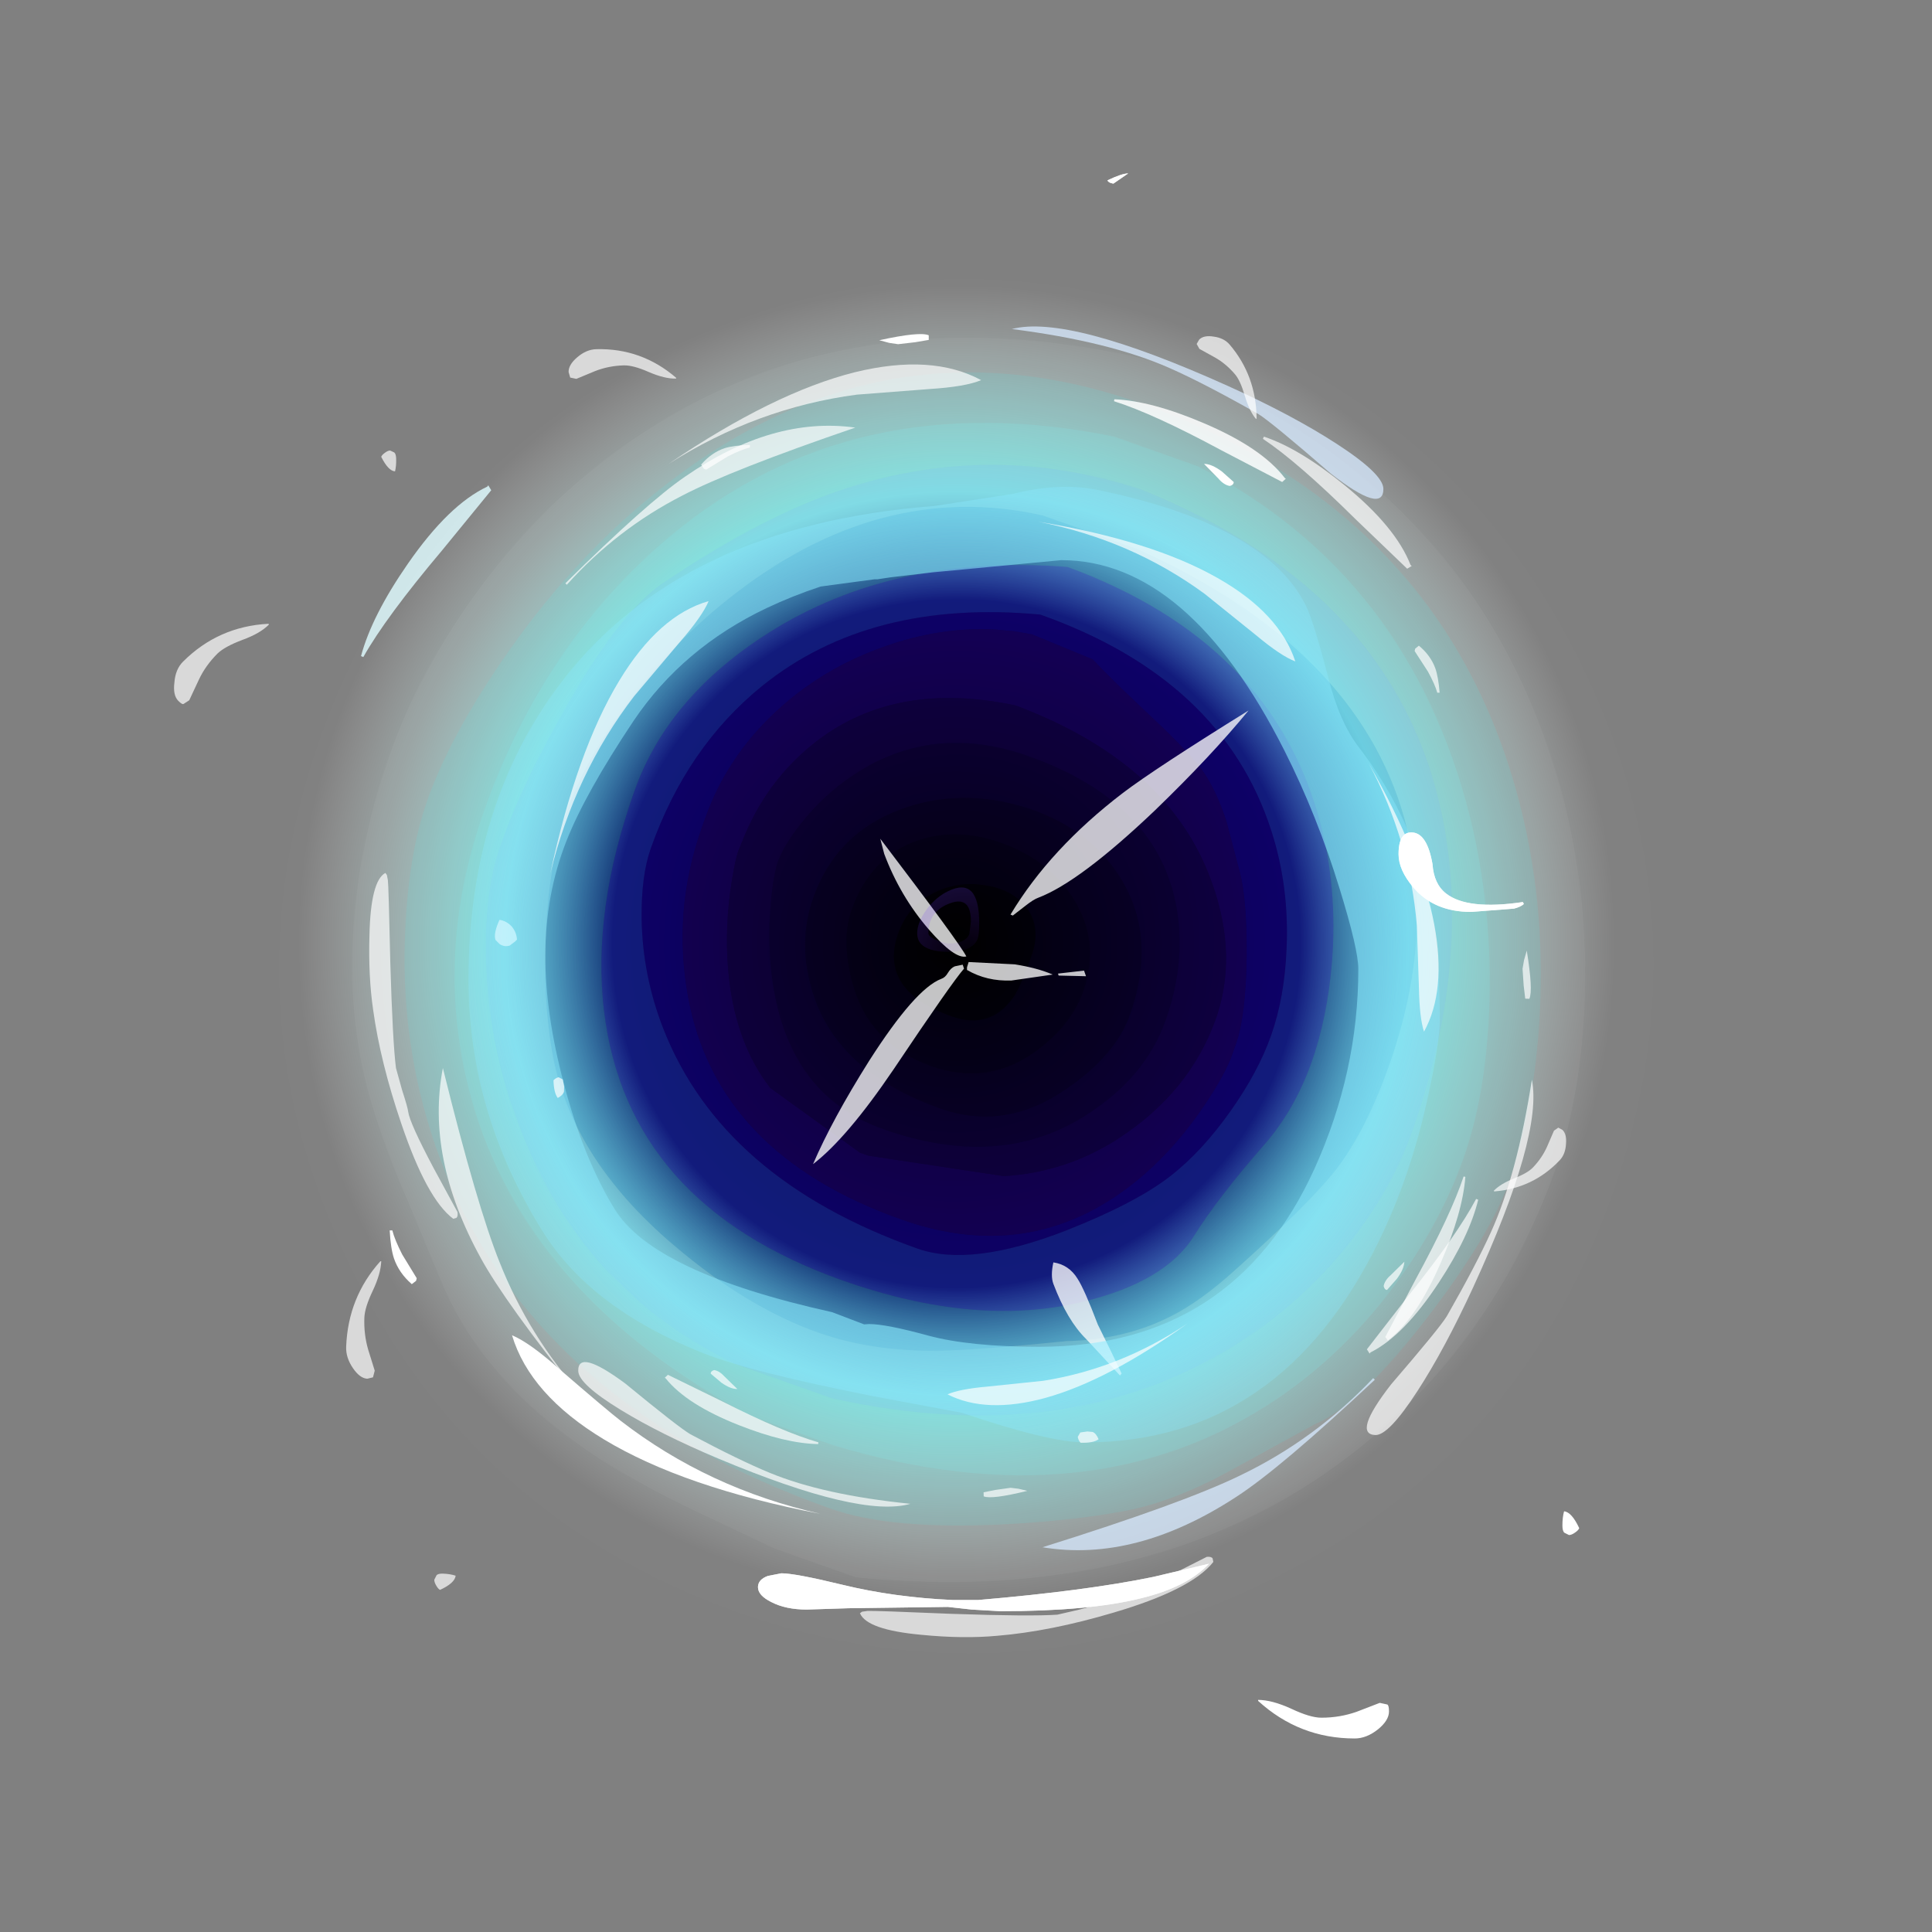 <?xml version="1.0" encoding="UTF-8" standalone="no"?>
<svg xmlns:ffdec="https://www.free-decompiler.com/flash" xmlns:xlink="http://www.w3.org/1999/xlink" ffdec:objectType="frame" height="293.0px" width="293.0px" xmlns="http://www.w3.org/2000/svg">
  <rect width="100%" height="100%" fill="#808080" stroke="none"/>
  <g transform="matrix(1.0, 0.0, 0.0, 1.0, 85.95, 179.05)">
    <use ffdec:characterId="1799" height="208.0" transform="matrix(1.0, 0.0, 0.0, 1.0, -43.45, -136.65)" width="208.0" xlink:href="#shape0"/>
    <use ffdec:characterId="1801" height="208.0" transform="matrix(0.942, 0.334, -0.334, 0.942, -2.638, -165.213)" width="208.0" xlink:href="#sprite0"/>
    <use ffdec:characterId="1912" height="100.85" transform="matrix(1.0, 0.0, 0.0, 1.0, -10.9, -71.3)" width="114.3" xlink:href="#shape2"/>
    <use ffdec:characterId="1913" height="144.9" transform="matrix(1.0, 0.0, 0.0, 1.0, -14.9, -105.2)" width="147.3" xlink:href="#shape3"/>
    <use ffdec:characterId="1860" height="237.35" transform="matrix(1.0, 0.0, 0.0, 1.0, -59.55, -152.75)" width="213.1" xlink:href="#shape4"/>
    <use ffdec:characterId="1861" height="199.75" transform="matrix(-0.884, 0.023, -0.023, -0.884, 152.947, 46.742)" width="204.4" xlink:href="#shape5"/>
    <use ffdec:characterId="1861" height="199.75" transform="matrix(-0.037, 0.971, -0.893, -0.034, 150.945, -126.037)" width="204.4" xlink:href="#shape5"/>
  </g>
  <defs>
    <g id="shape0" transform="matrix(1.0, 0.0, 0.0, 1.0, 104.0, 208.0)">
      <path d="M73.5 -30.5 Q43.05 0.0 0.0 0.0 -43.05 0.0 -73.55 -30.5 -104.0 -60.95 -104.0 -104.0 -104.0 -147.05 -73.55 -177.55 -43.05 -208.0 0.0 -208.0 43.05 -208.0 73.5 -177.55 104.0 -147.05 104.0 -104.0 104.0 -60.95 73.5 -30.5" fill="url(#gradient0)" fill-rule="evenodd" stroke="none"/>
    </g>
    <radialGradient cx="0" cy="0" gradientTransform="matrix(0.122, 0.0, 0.0, 0.122, -1.45, -107.3)" gradientUnits="userSpaceOnUse" id="gradient0" r="819.2" spreadMethod="pad">
      <stop offset="0.0" stop-color="#000000"/>
      <stop offset="0.522" stop-color="#0a003f"/>
      <stop offset="0.686" stop-color="#8afffb" stop-opacity="0.698"/>
      <stop offset="1.0" stop-color="#ffffff" stop-opacity="0.0"/>
    </radialGradient>
    <g id="sprite0" transform="matrix(1.0, 0.0, 0.0, 1.0, 104.0, 208.0)">
      <use ffdec:characterId="1800" height="208.0" transform="matrix(1.0, 0.0, 0.0, 1.0, -104.0, -208.0)" width="208.0" xlink:href="#shape1"/>
    </g>
    <g id="shape1" transform="matrix(1.0, 0.0, 0.0, 1.0, 104.0, 208.0)">
      <path d="M84.5 -126.05 Q88.55 -112.2 88.55 -100.55 88.55 -91.9 83.75 -77.15 78.55 -61.2 73.05 -56.15 L63.45 -45.4 Q56.85 -37.95 50.3 -34.15 43.2 -30.0 33.2 -25.9 17.65 -19.55 8.15 -19.55 -43.15 -19.55 -68.5 -53.6 -77.5 -65.65 -82.05 -80.65 -85.5 -91.9 -85.5 -100.5 -85.5 -110.45 -81.9 -124.1 -77.35 -141.35 -68.85 -155.3 -45.35 -194.2 -1.5 -193.35 45.3 -192.4 70.2 -156.35 79.55 -142.85 84.5 -126.05 M77.0 -124.3 Q72.55 -138.6 64.5 -150.85 43.55 -182.45 7.8 -187.25 L-5.75 -187.25 Q-45.8 -181.6 -64.15 -150.5 -76.85 -129.0 -76.85 -101.85 -76.85 -78.25 -64.1 -60.0 -46.45 -34.75 -8.35 -28.75 L5.25 -28.75 Q46.35 -30.75 66.4 -57.9 74.0 -68.2 77.8 -81.25 80.85 -91.8 80.85 -101.8 80.85 -111.8 77.0 -124.3" fill="#75ffff" fill-opacity="0.137" fill-rule="evenodd" stroke="none"/>
      <path d="M84.5 -126.05 Q79.55 -142.85 70.2 -156.35 45.3 -192.4 -1.5 -193.35 -45.35 -194.2 -68.85 -155.3 -77.35 -141.35 -81.9 -124.1 -85.5 -110.45 -85.5 -100.5 -85.5 -91.9 -82.05 -80.65 -77.5 -65.65 -68.5 -53.6 -43.15 -19.55 8.15 -19.55 17.65 -19.55 33.2 -25.9 43.2 -30.0 50.3 -34.15 56.85 -37.95 63.45 -45.4 L73.05 -56.15 Q78.55 -61.2 83.75 -77.15 88.55 -91.9 88.55 -100.55 88.55 -112.2 84.5 -126.05 M90.0 -131.05 Q94.55 -116.75 94.55 -104.75 94.55 -76.6 79.8 -53.7 59.35 -22.0 15.25 -11.0 L2.15 -11.0 -11.15 -12.35 Q-20.45 -13.35 -27.35 -14.95 -47.8 -19.75 -59.15 -32.35 L-70.7 -45.1 Q-76.6 -51.85 -79.75 -56.55 -86.7 -66.95 -90.2 -80.65 -93.2 -92.5 -93.2 -105.1 -93.2 -118.1 -89.25 -131.8 -84.5 -148.35 -74.95 -161.65 -50.25 -196.25 -0.5 -200.4 47.9 -197.9 74.45 -161.7 84.6 -147.9 90.0 -131.05" fill="#ffffff" fill-opacity="0.047" fill-rule="evenodd" stroke="none"/>
      <path d="M90.0 -131.05 Q84.6 -147.9 74.45 -161.7 47.9 -197.9 -0.5 -200.4 -50.25 -196.25 -74.95 -161.65 -84.5 -148.35 -89.25 -131.8 -93.2 -118.1 -93.2 -105.1 -93.2 -92.5 -90.2 -80.65 -86.7 -66.95 -79.75 -56.55 -76.6 -51.85 -70.7 -45.1 L-59.15 -32.35 Q-47.8 -19.75 -27.35 -14.95 -20.45 -13.35 -11.15 -12.35 L2.15 -11.0 15.25 -11.0 Q59.35 -22.0 79.8 -53.7 94.55 -76.6 94.55 -104.75 94.55 -116.75 90.0 -131.05 M73.5 -30.5 Q43.05 0.0 0.0 0.0 -43.05 0.0 -73.55 -30.5 -104.0 -60.95 -104.0 -104.0 -104.0 -147.05 -73.55 -177.55 -43.05 -208.0 0.0 -208.0 43.05 -208.0 73.5 -177.55 104.0 -147.05 104.0 -104.0 104.0 -60.95 73.5 -30.5" fill="#ffffff" fill-opacity="0.008" fill-rule="evenodd" stroke="none"/>
      <path d="M13.95 -149.0 Q7.25 -151.95 4.2 -153.45 L2.55 -154.3 -7.4 -154.8 -10.1 -154.35 -12.85 -153.65 Q-21.05 -151.25 -28.25 -145.3 -35.75 -139.15 -40.1 -130.85 -44.85 -121.8 -44.85 -111.9 L-44.85 -111.5 -44.85 -111.1 -44.85 -110.4 Q-44.85 -97.05 -38.25 -85.55 -26.2 -64.5 3.55 -64.5 25.15 -64.5 35.8 -82.9 39.35 -89.15 41.2 -96.6 42.5 -101.8 42.5 -104.8 L42.5 -105.65 42.5 -106.5 Q42.5 -111.15 39.55 -119.75 36.75 -127.8 34.3 -131.4 L29.9 -137.85 Q27.1 -141.55 24.15 -143.75 21.5 -145.7 13.95 -149.0 M44.9 -122.8 Q47.1 -115.7 47.1 -109.5 47.1 -103.7 45.15 -96.75 43.1 -89.45 39.8 -84.3 36.2 -78.7 27.7 -71.3 15.95 -61.15 7.35 -61.15 -24.1 -61.15 -40.2 -79.75 -45.85 -86.3 -48.85 -94.35 -51.1 -100.5 -51.1 -104.85 -51.1 -121.2 -43.4 -133.75 -32.35 -151.7 -7.25 -158.05 22.1 -158.05 36.75 -138.85 42.15 -131.8 44.9 -122.8" fill="#1604b5" fill-opacity="0.349" fill-rule="evenodd" stroke="none"/>
      <path d="M13.95 -149.0 Q21.5 -145.7 24.15 -143.75 27.1 -141.55 29.9 -137.85 L34.3 -131.4 Q36.75 -127.8 39.55 -119.75 42.5 -111.15 42.5 -106.5 L42.5 -105.65 42.5 -104.8 Q42.5 -101.8 41.2 -96.6 39.35 -89.15 35.8 -82.9 25.15 -64.5 3.55 -64.5 -26.2 -64.5 -38.25 -85.55 -44.85 -97.05 -44.85 -110.4 L-44.85 -111.1 -44.85 -111.5 -44.85 -111.9 Q-44.85 -121.8 -40.1 -130.85 -35.75 -139.15 -28.25 -145.3 -21.05 -151.25 -12.85 -153.65 L-10.1 -154.35 -7.4 -154.8 2.55 -154.3 4.2 -153.45 Q7.25 -151.95 13.95 -149.0 M38.35 -109.15 L38.35 -109.85 Q38.05 -120.35 29.8 -129.7 17.7 -143.35 -6.15 -143.8 -24.45 -141.4 -32.75 -128.7 -38.15 -120.4 -38.4 -110.05 L-38.45 -109.0 Q-38.45 -107.05 -37.55 -102.7 -36.05 -95.75 -33.2 -90.0 -28.8 -81.1 -21.85 -76.65 L-5.75 -71.95 -5.45 -71.95 -5.15 -71.95 -4.75 -71.95 -4.4 -71.95 16.05 -75.9 Q24.8 -79.65 30.5 -87.1 38.35 -97.35 38.35 -109.15" fill="#240082" fill-opacity="0.365" fill-rule="evenodd" stroke="none"/>
      <path d="M17.85 -124.2 Q10.75 -130.1 0.25 -129.7 -10.05 -129.2 -17.35 -123.1 -25.35 -116.4 -25.35 -106.0 -25.35 -98.65 -20.5 -92.3 -12.95 -82.35 3.55 -82.35 13.95 -82.35 20.6 -91.65 25.85 -98.85 25.85 -105.4 25.85 -117.6 17.85 -124.2 M31.25 -106.35 Q31.25 -97.05 24.45 -88.5 14.9 -76.5 -3.65 -76.5 -18.7 -76.5 -26.85 -91.85 -29.55 -96.95 -31.15 -103.05 -32.25 -107.45 -32.25 -109.4 -32.25 -112.05 -30.85 -116.1 -29.1 -121.25 -26.0 -125.4 -17.3 -137.2 -1.85 -137.2 18.4 -137.2 26.6 -123.9 31.25 -116.3 31.25 -106.35" fill="#10003c" fill-opacity="0.408" fill-rule="evenodd" stroke="none"/>
      <path d="M17.85 -124.2 Q25.85 -117.6 25.85 -105.4 25.85 -98.85 20.6 -91.65 13.95 -82.35 3.55 -82.35 -12.95 -82.35 -20.5 -92.3 -25.35 -98.65 -25.35 -106.0 -25.35 -116.4 -17.35 -123.1 -10.05 -129.2 0.25 -129.7 10.75 -130.1 17.85 -124.2 M18.0 -106.3 Q18.0 -114.05 12.2 -118.85 6.9 -123.2 -0.6 -123.4 -8.25 -123.6 -13.45 -119.4 -19.25 -114.7 -19.25 -106.25 -19.25 -101.45 -15.5 -95.95 -10.05 -87.95 0.0 -87.95 9.2 -87.95 14.3 -95.45 18.0 -100.9 18.0 -106.3" fill="#0b0028" fill-opacity="0.408" fill-rule="evenodd" stroke="none"/>
      <path d="M8.8 -108.8 Q8.8 -113.35 5.65 -115.45 2.8 -117.3 -1.3 -116.55 -5.4 -115.85 -8.25 -112.95 -11.4 -109.75 -11.4 -105.25 -11.4 -96.1 0.5 -96.1 6.65 -96.1 8.3 -101.95 8.8 -103.65 8.8 -108.8 M18.0 -106.3 Q18.0 -100.9 14.3 -95.45 9.2 -87.95 0.0 -87.95 -10.05 -87.95 -15.5 -95.95 -19.25 -101.45 -19.25 -106.25 -19.25 -114.7 -13.45 -119.4 -8.25 -123.6 -0.6 -123.4 6.9 -123.2 12.2 -118.85 18.0 -114.05 18.0 -106.3" fill="#07001a" fill-opacity="0.408" fill-rule="evenodd" stroke="none"/>
      <path d="M8.8 -108.8 Q8.8 -103.65 8.3 -101.95 6.65 -96.1 0.5 -96.1 -11.4 -96.1 -11.4 -105.25 -11.4 -109.75 -8.25 -112.95 -5.4 -115.85 -1.3 -116.55 2.8 -117.3 5.65 -115.45 8.8 -113.35 8.8 -108.8" fill="#000000" fill-opacity="0.408" fill-rule="evenodd" stroke="none"/>
      <path d="M38.35 -109.15 Q38.35 -97.35 30.5 -87.1 24.8 -79.65 16.05 -75.9 L-4.4 -71.95 -4.75 -71.95 -5.15 -71.95 -5.45 -71.95 -5.75 -71.95 -21.85 -76.65 Q-28.8 -81.1 -33.2 -90.0 -36.05 -95.75 -37.55 -102.7 -38.45 -107.05 -38.45 -109.0 L-38.4 -110.05 Q-38.15 -120.4 -32.75 -128.7 -24.45 -141.4 -6.15 -143.8 17.7 -143.35 29.8 -129.7 38.05 -120.35 38.35 -109.85 L38.35 -109.15 M31.25 -106.35 Q31.25 -116.3 26.6 -123.9 18.4 -137.2 -1.85 -137.2 -17.3 -137.2 -26.0 -125.4 -29.1 -121.25 -30.85 -116.1 -32.25 -112.05 -32.25 -109.4 -32.25 -107.45 -31.15 -103.05 -29.55 -96.95 -26.85 -91.85 -18.7 -76.5 -3.65 -76.5 14.9 -76.5 24.45 -88.5 31.25 -97.05 31.25 -106.35" fill="#160051" fill-opacity="0.408" fill-rule="evenodd" stroke="none"/>
      <path d="M52.05 -123.3 Q54.25 -115.0 54.25 -107.75 54.25 -100.1 51.65 -93.55 47.7 -83.6 46.25 -77.0 44.5 -69.0 33.8 -62.0 19.8 -52.8 -1.85 -52.8 -36.45 -52.8 -49.55 -79.25 -56.35 -93.0 -56.35 -112.25 -56.35 -127.45 -45.15 -141.7 -31.35 -159.3 -5.75 -166.25 27.35 -165.85 43.3 -142.55 49.15 -134.0 52.05 -123.3 M44.9 -122.8 Q42.15 -131.8 36.75 -138.85 22.1 -158.05 -7.25 -158.05 -32.35 -151.7 -43.4 -133.75 -51.1 -121.2 -51.1 -104.85 -51.1 -100.5 -48.85 -94.35 -45.85 -86.3 -40.2 -79.75 -24.1 -61.15 7.35 -61.15 15.95 -61.15 27.7 -71.3 36.2 -78.7 39.8 -84.3 43.1 -89.45 45.15 -96.75 47.1 -103.7 47.1 -109.5 47.1 -115.7 44.9 -122.8" fill="#2455ff" fill-opacity="0.318" fill-rule="evenodd" stroke="none"/>
      <path d="M61.2 -148.35 Q43.45 -179.25 0.85 -181.05 -22.65 -180.55 -41.3 -166.35 -51.8 -158.35 -62.9 -143.3 -67.3 -137.35 -70.25 -121.6 -72.75 -108.2 -72.75 -97.65 -72.75 -90.45 -69.2 -81.05 -65.3 -70.6 -58.35 -61.55 L-58.15 -61.3 -57.8 -60.9 Q-48.3 -48.7 -35.9 -42.2 L-29.8 -39.45 -29.5 -39.35 Q-26.05 -38.0 -22.4 -37.1 L-19.8 -36.5 -16.25 -35.85 -12.95 -35.4 2.65 -35.4 Q38.85 -39.85 57.7 -63.5 65.1 -72.8 68.9 -84.05 72.15 -93.7 72.15 -102.65 72.15 -129.25 61.2 -148.35 M77.0 -124.3 Q80.85 -111.8 80.85 -101.8 80.85 -91.8 77.8 -81.25 74.0 -68.2 66.4 -57.9 46.35 -30.75 5.25 -28.75 L-8.35 -28.75 Q-46.45 -34.75 -64.1 -60.0 -76.85 -78.25 -76.85 -101.85 -76.85 -129.0 -64.15 -150.5 -45.8 -181.6 -5.75 -187.25 L7.8 -187.25 Q43.55 -182.45 64.5 -150.85 72.55 -138.6 77.0 -124.3" fill="#75ffff" fill-opacity="0.247" fill-rule="evenodd" stroke="none"/>
      <path d="M55.2 -147.3 Q65.5 -132.55 65.5 -111.15 65.5 -100.65 63.15 -93.55 61.15 -87.55 53.75 -74.0 50.45 -67.9 46.95 -64.25 41.55 -58.6 33.4 -55.5 23.15 -50.65 17.3 -48.3 6.85 -44.1 -2.65 -44.1 -14.2 -44.1 -27.75 -49.3 -46.95 -56.6 -54.95 -70.85 -59.1 -78.3 -61.95 -87.9 -65.0 -98.15 -65.0 -106.05 -65.0 -113.65 -62.05 -123.55 -58.7 -134.8 -52.7 -144.4 -37.2 -169.3 -11.95 -172.35 L3.15 -172.35 Q39.7 -169.4 55.2 -147.3 M52.05 -123.3 Q49.15 -134.0 43.3 -142.55 27.35 -165.85 -5.75 -166.25 -31.35 -159.3 -45.15 -141.7 -56.35 -127.45 -56.35 -112.25 -56.35 -93.0 -49.55 -79.25 -36.45 -52.8 -1.85 -52.8 19.8 -52.8 33.8 -62.0 44.5 -69.0 46.25 -77.0 47.7 -83.6 51.65 -93.55 54.25 -100.1 54.25 -107.75 54.25 -115.0 52.05 -123.3" fill="#29b0fa" fill-opacity="0.29" fill-rule="evenodd" stroke="none"/>
      <path d="M61.2 -148.35 Q72.15 -129.25 72.15 -102.65 72.15 -93.7 68.9 -84.05 65.1 -72.8 57.7 -63.5 38.85 -39.85 2.65 -35.4 L-12.95 -35.4 -16.25 -35.85 -19.8 -36.5 -22.4 -37.1 Q-26.05 -38.0 -29.5 -39.35 L-29.8 -39.45 -35.9 -42.2 Q-48.3 -48.7 -57.8 -60.9 L-58.15 -61.3 -58.35 -61.55 Q-65.3 -70.6 -69.2 -81.05 -72.75 -90.45 -72.75 -97.65 -72.75 -108.2 -70.25 -121.6 -67.3 -137.35 -62.9 -143.3 -51.8 -158.35 -41.3 -166.35 -22.65 -180.55 0.85 -181.05 43.45 -179.25 61.2 -148.35 M55.2 -147.3 Q39.7 -169.4 3.15 -172.35 L-11.95 -172.35 Q-37.2 -169.3 -52.7 -144.4 -58.7 -134.8 -62.05 -123.55 -65.0 -113.65 -65.0 -106.05 -65.0 -98.15 -61.95 -87.9 -59.1 -78.3 -54.95 -70.85 -46.95 -56.6 -27.75 -49.3 -14.2 -44.1 -2.65 -44.1 6.85 -44.1 17.3 -48.3 23.15 -50.65 33.4 -55.5 41.55 -58.6 46.95 -64.25 50.45 -67.9 53.75 -74.0 61.15 -87.55 63.15 -93.55 65.5 -100.65 65.5 -111.15 65.5 -132.55 55.2 -147.3" fill="#76dffe" fill-opacity="0.365" fill-rule="evenodd" stroke="none"/>
    </g>
    <g id="shape2" transform="matrix(1.0, 0.0, 0.0, 1.0, 70.3, 129.1)">
      <path d="M10.25 -99.55 L8.25 -98.0 7.9 -98.15 Q13.9 -108.15 24.95 -116.6 29.9 -120.35 44.0 -129.1 38.3 -122.15 29.75 -113.9 18.4 -103.1 12.1 -100.7 11.4 -100.45 10.25 -99.55 M15.2 -88.9 L15.1 -89.2 19.05 -89.65 19.35 -88.8 15.2 -88.9 M8.55 -90.6 Q12.0 -90.05 14.3 -89.05 L8.05 -88.15 Q4.3 -88.0 1.3 -89.75 L1.3 -90.15 1.55 -90.95 8.55 -90.6 M0.85 -89.95 Q-1.0 -87.85 -9.85 -74.65 -16.9 -64.25 -22.05 -60.3 -19.15 -67.05 -13.55 -75.95 -6.55 -86.9 -2.6 -88.4 -2.0 -88.6 -1.6 -89.3 -1.15 -90.05 -0.55 -90.3 L0.65 -90.55 0.85 -89.95 M24.5 -28.25 L19.35 -33.8 Q16.5 -36.6 14.4 -42.15 13.95 -43.35 14.4 -45.4 16.75 -45.05 18.05 -42.95 19.1 -41.35 21.15 -35.95 L23.1 -32.0 24.75 -28.55 24.5 -28.25 M-11.85 -109.65 Q0.2 -93.8 1.2 -91.8 -0.55 -91.35 -4.5 -95.9 -8.85 -100.95 -11.25 -107.35 L-11.85 -109.65 M-67.25 -94.05 L-68.05 -93.45 Q-68.8 -93.2 -69.55 -93.65 L-70.2 -94.3 Q-70.55 -95.25 -69.6 -97.35 -68.55 -97.2 -67.75 -96.35 -67.0 -95.45 -66.95 -94.35 L-67.25 -94.05" fill="#ffffff" fill-opacity="0.769" fill-rule="evenodd" stroke="none"/>
    </g>
    <g id="shape3" transform="matrix(1.0, 0.0, 0.0, 1.0, 74.3, 163.0)">
      <path d="M20.6 -162.65 Q46.65 -157.4 52.75 -144.9 53.95 -142.35 56.1 -134.05 57.8 -127.3 60.75 -123.5 68.1 -113.9 70.9 -102.85 73.0 -94.5 73.0 -82.25 73.0 -78.6 71.2 -70.5 68.6 -58.5 63.75 -48.6 48.85 -18.1 19.15 -18.1 13.75 -18.1 0.5 -22.6 L-12.9 -25.1 Q-31.35 -28.75 -38.5 -31.55 -55.85 -38.4 -63.15 -50.25 -74.3 -68.2 -74.3 -88.3 -74.3 -114.9 -60.25 -133.35 -42.1 -157.15 -3.75 -160.1 L8.3 -161.95 Q14.95 -163.65 20.6 -162.65 M49.45 -123.0 Q34.85 -151.9 15.6 -151.9 L-3.9 -150.05 -10.25 -149.3 -12.25 -149.0 -12.7 -149.0 -20.9 -147.9 Q-25.25 -146.45 -29.05 -144.65 -41.8 -138.6 -49.25 -127.55 -56.6 -116.55 -59.45 -109.3 -62.65 -101.2 -62.65 -91.85 -62.65 -83.1 -59.85 -72.55 -56.9 -61.25 -52.15 -53.5 -46.25 -43.85 -19.15 -37.85 L-14.3 -36.0 -13.55 -36.05 Q-10.95 -36.05 -4.6 -34.3 1.75 -32.6 12.25 -32.6 41.7 -32.6 54.0 -59.6 60.65 -74.3 60.65 -89.9 60.65 -92.85 57.85 -101.95 54.4 -113.2 49.45 -123.0 M1.9 -97.1 Q1.9 -101.05 -1.3 -99.85 -4.55 -98.65 -4.55 -95.3 -4.55 -94.75 -3.1 -94.2 -1.9 -93.75 -1.5 -93.75 1.0 -93.75 1.65 -95.15 L1.9 -97.1 M2.8 -94.2 Q1.85 -92.5 -1.5 -92.5 -4.65 -92.5 -5.75 -93.8 -6.25 -94.4 -6.25 -95.3 -6.25 -96.95 -4.8 -98.95 -3.35 -100.85 -1.55 -101.7 3.15 -104.0 3.15 -96.85 3.15 -94.85 2.8 -94.2" fill="url(#gradient1)" fill-rule="evenodd" stroke="none"/>
    </g>
    <radialGradient cx="0" cy="0" gradientTransform="matrix(0.119, 0.0, 0.0, 0.119, 1.55, -91.1)" gradientUnits="userSpaceOnUse" id="gradient1" r="819.2" spreadMethod="pad">
      <stop offset="0.0" stop-color="#6600ff" stop-opacity="0.012"/>
      <stop offset="0.478" stop-color="#8aeeff" stop-opacity="0.749"/>
      <stop offset="1.0" stop-color="#8ae2ff" stop-opacity="0.0"/>
    </radialGradient>
    <g id="shape4" transform="matrix(1.0, 0.0, 0.0, 1.0, 118.95, 210.55)">
      <path d="M23.5 -209.0 L23.1 -209.1 Q22.7 -209.25 22.6 -209.5 24.8 -210.55 25.75 -210.55 L23.5 -209.0 M85.75 -99.75 Q85.25 -99.3 84.25 -99.05 L77.75 -98.55 Q72.15 -98.55 69.0 -102.25 66.75 -104.9 66.75 -107.3 66.75 -110.8 68.9 -110.6 71.1 -110.4 71.9 -105.8 72.1 -102.8 73.95 -101.35 77.2 -98.8 85.6 -100.05 L85.75 -99.75 M27.65 5.55 Q19.8 7.5 6.35 7.5 L2.0 7.25 -1.6 6.85 -16.7 7.05 -23.0 7.25 Q-26.2 7.25 -28.4 6.1 -30.4 5.1 -30.4 3.85 -30.4 2.7 -28.9 2.15 L-26.85 1.75 Q-24.75 1.75 -17.55 3.5 -9.75 5.4 -0.85 5.8 L3.0 5.8 Q19.4 4.4 29.55 2.3 L38.0 0.3 Q34.7 3.85 27.65 5.55" fill="#ffffff" fill-rule="evenodd" stroke="none"/>
      <path d="M41.15 -163.15 Q40.25 -163.3 39.4 -164.3 L37.25 -166.5 Q38.4 -166.5 39.95 -165.35 L41.75 -163.75 Q41.75 -163.3 41.15 -163.15 M92.6 -4.05 L91.9 -4.4 Q91.6 -4.65 91.6 -5.5 91.6 -6.75 91.85 -7.65 93.0 -7.55 94.15 -5.1 94.05 -4.8 93.55 -4.45 93.0 -4.05 92.6 -4.05 M-4.5 -185.3 L-6.55 -184.95 -9.15 -184.65 -10.5 -184.85 -12.0 -185.25 Q-5.85 -186.6 -4.5 -186.0 L-4.5 -185.3 M-85.85 -50.25 Q-85.5 -48.85 -84.35 -46.6 L-82.15 -43.0 -82.25 -42.6 -82.9 -42.1 Q-84.85 -43.8 -85.6 -46.0 -86.1 -47.5 -86.25 -50.25 L-85.85 -50.25" fill="#ffffff" fill-rule="evenodd" stroke="none"/>
      <path d="M-67.7 -34.35 Q-65.05 -33.25 -60.55 -29.25 -53.2 -22.9 -51.25 -21.4 -37.95 -11.1 -20.85 -7.25 -41.65 -11.25 -53.75 -18.55 -65.0 -25.35 -67.7 -34.35 M65.3 22.7 Q65.3 24.05 63.65 25.4 61.9 26.8 60.1 26.8 51.7 26.8 45.45 21.1 L45.45 20.95 Q47.55 20.95 50.5 22.3 53.35 23.65 55.05 23.65 57.85 23.65 60.4 22.75 L63.9 21.4 65.05 21.65 Q65.3 21.8 65.3 22.7" fill="#ffffff" fill-rule="evenodd" stroke="none"/>
      <path d="M64.45 -162.7 Q64.45 -158.8 56.45 -165.05 47.45 -172.85 45.5 -174.05 37.3 -178.7 32.1 -181.0 23.0 -185.05 8.1 -186.95 16.7 -189.2 40.8 -178.35 50.65 -173.9 57.35 -169.55 64.45 -164.95 64.45 -162.7 M63.15 -27.6 Q48.8 -14.15 42.15 -9.85 26.85 0.15 12.75 -2.2 34.15 -8.9 42.75 -13.1 54.1 -18.55 62.9 -27.85 L63.15 -27.6" fill="#d7eaff" fill-opacity="0.757" fill-rule="evenodd" stroke="none"/>
      <path d="M23.1 -209.1 Q22.7 -209.25 22.6 -209.5 24.8 -210.55 25.75 -210.55 L23.5 -209.0 23.1 -209.1 M84.25 -99.05 L77.75 -98.55 Q72.15 -98.55 69.0 -102.25 66.75 -104.9 66.75 -107.3 66.75 -110.8 68.9 -110.6 71.1 -110.4 71.9 -105.8 72.1 -102.8 73.95 -101.35 77.2 -98.8 85.6 -100.05 L85.75 -99.75 Q85.25 -99.3 84.25 -99.05 M27.65 5.55 Q19.8 7.5 6.35 7.5 L2.0 7.25 -1.6 6.85 -16.7 7.05 -23.0 7.25 Q-26.2 7.25 -28.4 6.1 -30.4 5.1 -30.4 3.85 -30.4 2.7 -28.9 2.15 L-26.85 1.75 Q-24.75 1.75 -17.55 3.5 -9.75 5.4 -0.85 5.8 L3.0 5.8 Q19.4 4.4 29.55 2.3 L38.0 0.3 Q34.7 3.85 27.65 5.55" fill="#ffffff" fill-opacity="0.737" fill-rule="evenodd" stroke="none"/>
      <path d="M-15.4 -177.0 Q-30.55 -175.0 -43.95 -166.5 -28.05 -177.3 -15.7 -180.4 -4.05 -183.25 3.45 -179.2 1.1 -178.2 -4.4 -177.85 L-15.4 -177.0 M-108.6 -139.8 Q-111.25 -138.8 -112.35 -137.75 -114.2 -135.9 -115.2 -133.75 L-116.65 -130.65 -117.5 -130.1 Q-117.7 -129.95 -118.3 -130.55 -119.15 -131.4 -118.9 -133.35 -118.75 -135.35 -117.6 -136.5 -112.25 -141.85 -104.65 -142.25 L-104.55 -142.15 Q-105.85 -140.8 -108.6 -139.8" fill="#ffffff" fill-opacity="0.698" fill-rule="evenodd" stroke="none"/>
      <path d="M-78.25 -153.45 Q-86.85 -143.25 -90.25 -137.2 L-90.6 -137.35 Q-88.95 -143.5 -83.5 -151.35 -77.3 -160.3 -71.45 -163.05 L-71.3 -163.25 -70.85 -162.5 -78.25 -153.45" fill="#dffbff" fill-opacity="0.827" fill-rule="evenodd" stroke="none"/>
      <path d="M49.1 -163.75 L39.9 -168.55 Q29.5 -174.15 23.6 -176.0 L23.65 -176.3 Q29.3 -176.05 37.15 -172.7 46.0 -168.95 49.5 -164.35 L49.65 -164.25 49.1 -163.75" fill="#ffffff" fill-opacity="0.847" fill-rule="evenodd" stroke="none"/>
    </g>
    <g id="shape5" transform="matrix(1.0, 0.0, 0.0, 1.0, 105.95, 187.35)">
      <path d="M41.15 -163.15 Q40.25 -163.3 39.4 -164.3 L37.25 -166.5 Q38.4 -166.5 39.95 -165.35 L41.75 -163.75 Q41.75 -163.3 41.15 -163.15 M92.6 -4.05 L91.9 -4.4 Q91.6 -4.65 91.6 -5.5 91.6 -6.75 91.85 -7.65 93.0 -7.55 94.15 -5.1 94.05 -4.8 93.55 -4.45 93.0 -4.05 92.6 -4.05 M-4.5 -185.3 L-6.55 -184.95 -9.15 -184.65 -10.5 -184.85 -12.0 -185.25 Q-5.85 -186.6 -4.5 -186.0 L-4.5 -185.3 M-85.85 -50.25 Q-85.5 -48.85 -84.35 -46.6 L-82.15 -43.0 -82.25 -42.6 -82.9 -42.1 Q-84.85 -43.8 -85.6 -46.0 -86.1 -47.5 -86.25 -50.25 L-85.85 -50.25" fill="#ffffff" fill-opacity="0.698" fill-rule="evenodd" stroke="none"/>
      <path d="M-61.65 -44.25 Q-59.2 -43.25 -55.0 -39.55 L-46.4 -32.25 Q-34.05 -22.7 -18.2 -19.15 -37.5 -22.85 -48.7 -29.6 -59.15 -35.9 -61.65 -44.25 M61.65 8.6 Q61.65 9.85 60.1 11.1 58.5 12.4 56.8 12.4 49.05 12.4 43.25 7.15 L43.25 7.0 Q45.2 7.0 47.9 8.25 50.55 9.5 52.15 9.5 54.75 9.5 57.1 8.65 L60.35 7.4 61.4 7.65 61.65 8.6" fill="#ffffff" fill-opacity="0.698" fill-rule="evenodd" stroke="none"/>
      <path d="M64.45 -162.7 Q64.45 -158.8 56.45 -165.05 47.45 -172.85 45.5 -174.05 37.3 -178.7 32.1 -181.0 23.0 -185.05 8.1 -186.95 16.7 -189.2 40.8 -178.35 50.65 -173.9 57.35 -169.55 64.45 -164.95 64.45 -162.7 M63.15 -27.6 Q48.8 -14.15 42.15 -9.85 26.85 0.15 12.75 -2.2 34.15 -8.9 42.75 -13.1 54.1 -18.55 62.9 -27.85 L63.15 -27.6" fill="#ffffff" fill-opacity="0.698" fill-rule="evenodd" stroke="none"/>
      <path d="M84.65 -135.9 L85.2 -136.05 Q89.65 -132.55 93.7 -119.45 97.0 -108.85 98.0 -99.9 98.7 -94.1 98.3 -87.0 97.85 -77.75 95.3 -76.45 L95.05 -76.8 94.9 -77.7 Q94.8 -78.55 94.85 -92.0 94.8 -105.5 94.35 -109.95 L93.4 -113.75 Q92.5 -116.8 92.45 -117.5 92.25 -119.4 88.35 -127.25 L84.45 -134.9 Q84.35 -135.65 84.65 -135.9 M65.6 -113.85 L65.65 -114.75 Q65.85 -115.35 66.75 -115.8 67.4 -114.9 67.4 -112.75 67.0 -112.35 66.5 -112.25 L65.8 -112.65 65.6 -113.85" fill="#ffffff" fill-opacity="0.698" fill-rule="evenodd" stroke="none"/>
      <path d="M-15.5 -169.4 Q-5.3 -171.9 1.25 -168.35 -0.8 -167.5 -5.6 -167.2 L-15.25 -166.45 Q-28.5 -164.7 -40.25 -157.25 -26.3 -166.7 -15.5 -169.4 M-100.15 -132.05 Q-101.75 -130.45 -102.65 -128.55 L-103.9 -125.85 -104.65 -125.35 -105.35 -125.75 Q-106.1 -126.5 -105.9 -128.2 -105.75 -129.95 -104.75 -130.95 -100.05 -135.65 -93.4 -136.0 L-93.3 -135.9 Q-94.45 -134.75 -96.85 -133.85 -99.2 -133.0 -100.15 -132.05" fill="#ffffff" fill-opacity="0.698" fill-rule="evenodd" stroke="none"/>
      <path d="M-78.25 -153.45 Q-86.85 -143.25 -90.25 -137.2 L-90.6 -137.35 Q-88.95 -143.5 -83.5 -151.35 -77.3 -160.3 -71.45 -163.05 L-71.3 -163.25 -70.85 -162.5 -78.25 -153.45" fill="#ffffff" fill-opacity="0.698" fill-rule="evenodd" stroke="none"/>
      <path d="M49.1 -163.75 L39.9 -168.55 Q29.5 -174.15 23.6 -176.0 L23.65 -176.3 Q29.3 -176.05 37.15 -172.7 46.0 -168.95 49.5 -164.35 L49.65 -164.25 49.1 -163.75" fill="#ffffff" fill-opacity="0.698" fill-rule="evenodd" stroke="none"/>
    </g>
  </defs>
</svg>
